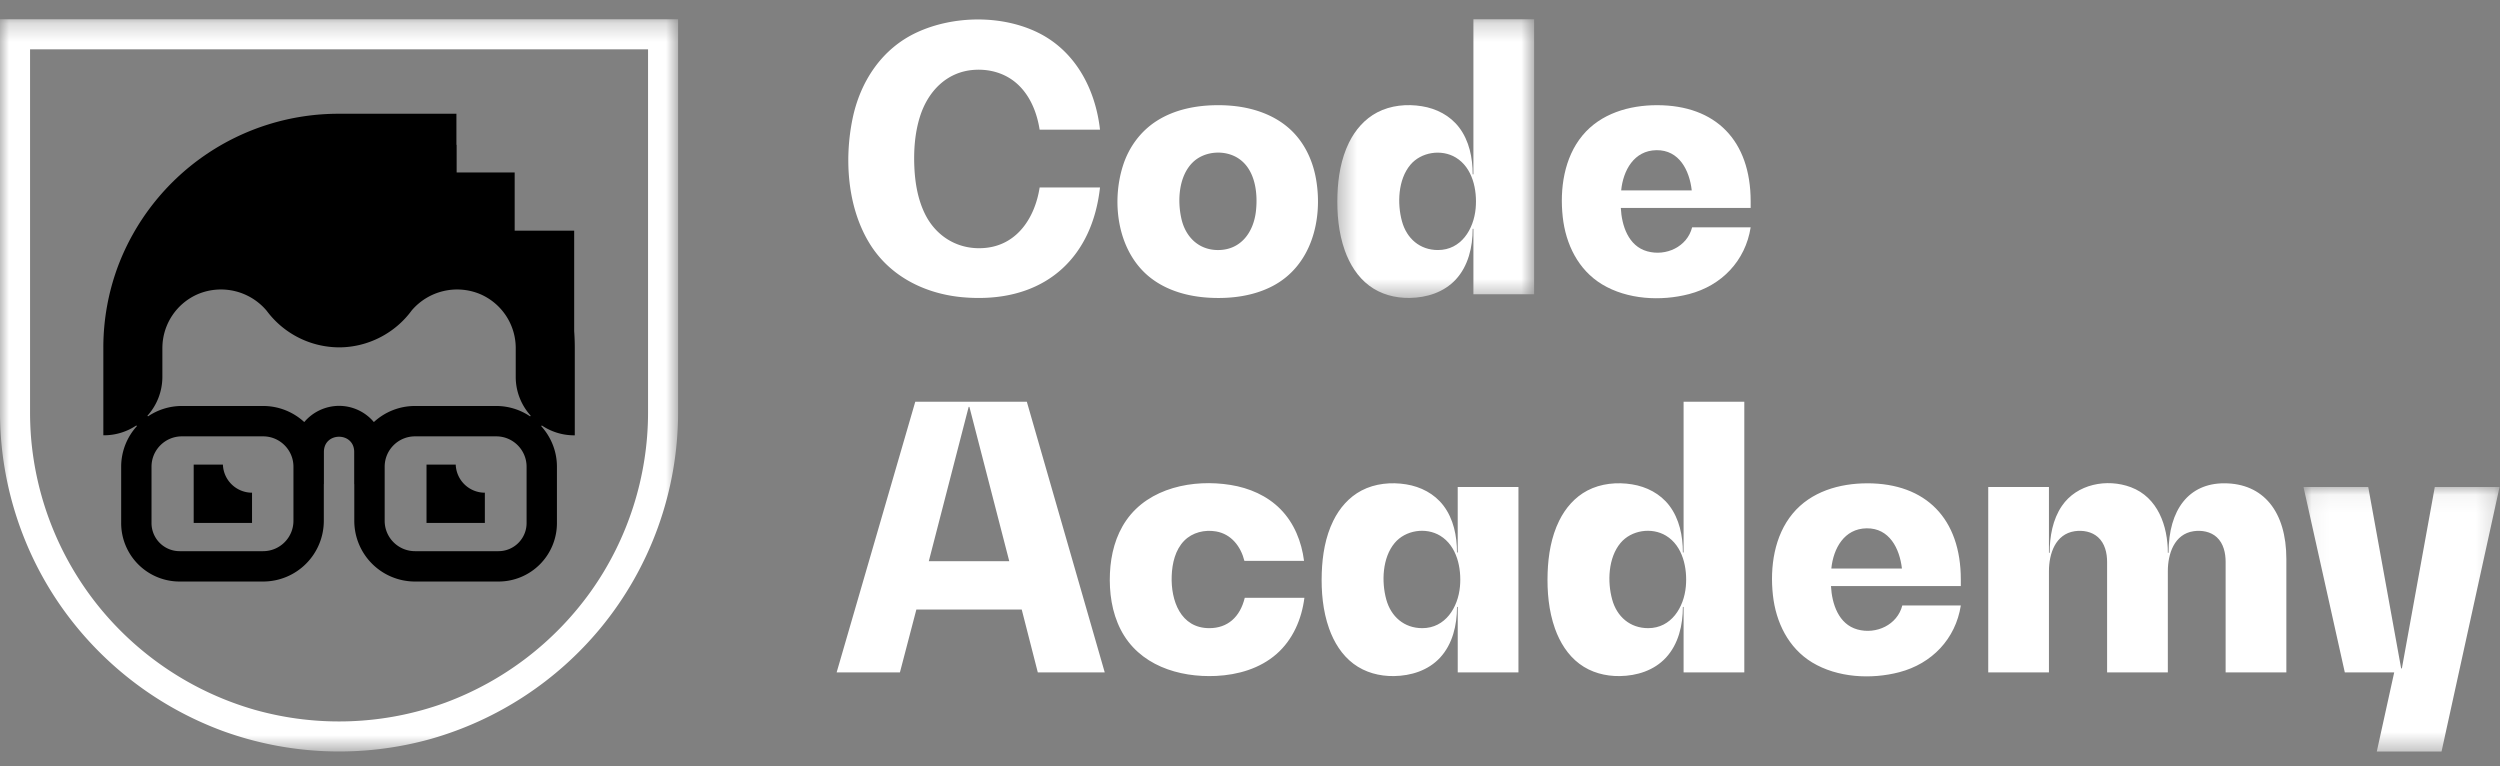 <svg xmlns="http://www.w3.org/2000/svg" xmlns:xlink="http://www.w3.org/1999/xlink" width="137" height="42"><rect width="100%" height="100%" fill="#808080" stroke="none"/><defs><path id="a" d="M.413.264h10.785v15.271H.413z"/><path id="c" d="M.058.076h10.744v14.498H.058z"/><path id="e" d="M0 .264h37.16V40.39H0z"/></defs><g fill="none" fill-rule="evenodd"><path fill="white" d="M53.645 16.328c3.748 0 6.214-2.265 6.635-6.054h-3.308c-.246 1.596-1.177 3.1-2.9 3.303-1.478.174-2.776-.571-3.41-1.908-.37-.778-.516-1.65-.555-2.504-.042-.922.026-1.871.301-2.756.432-1.39 1.46-2.475 2.966-2.58.859-.06 1.717.181 2.363.762.717.643 1.089 1.582 1.235 2.516h3.308c-.249-2.227-1.35-4.326-3.426-5.333-1.981-.961-4.595-.922-6.587-.009-1.94.889-3.128 2.7-3.549 4.75-.455 2.219-.28 4.822.914 6.793 1.101 1.82 3.033 2.79 5.112 2.98.3.027.6.04.9.04m13.104-2.626c-1.052 0-1.774-.707-2.004-1.702-.229-.992-.157-2.326.604-3.088.647-.65 1.799-.728 2.549-.21.893.614 1.04 1.885.927 2.877-.133 1.157-.832 2.123-2.076 2.123m0-7.938c-1.167 0-2.37.227-3.365.865-.89.57-1.524 1.443-1.844 2.446-.664 2.082-.274 4.78 1.538 6.17.912.7 2.06 1.007 3.194 1.07 1.182.066 2.422-.089 3.481-.647 2.093-1.103 2.742-3.585 2.377-5.792-.172-1.048-.628-2.046-1.413-2.775-.819-.76-1.902-1.15-2.998-1.282a8.264 8.264 0 00-.97-.055"/><g transform="translate(72.872 .792)"><mask id="b" fill="#fff"><use xlink:href="#a"/></mask><path fill="white" d="M5.927 12.91c-.992 0-1.713-.633-1.97-1.572-.268-.972-.218-2.288.456-3.095.59-.706 1.707-.877 2.493-.402.926.56 1.18 1.785 1.088 2.787-.105 1.149-.799 2.282-2.067 2.282zm1.944-4.15h-.04c0-.9-.189-1.842-.746-2.571-.497-.65-1.24-1.032-2.04-1.16-.821-.133-1.701-.052-2.445.338-.69.362-1.208.965-1.548 1.657C.619 7.904.454 8.9.42 9.871c-.035 1.029.057 2.088.403 3.063.266.746.697 1.446 1.336 1.927.637.48 1.424.685 2.215.674.936-.013 1.877-.306 2.528-1.007.691-.746.929-1.789.929-2.781h.04v3.588h3.327V.265H7.871V8.76z" mask="url(#b)"/></g><path fill="white" d="M88.84 10.434c.11-1.1.705-2.187 1.933-2.204 1.25-.018 1.81 1.108 1.935 2.204H88.84zm1.965-4.67c-1.521 0-3.086.453-4.086 1.66-1.011 1.222-1.25 2.933-1.081 4.466.163 1.487.843 2.896 2.152 3.69 1.384.839 3.235.937 4.772.535 1.785-.466 3.086-1.82 3.374-3.656h-3.208c-.271 1.064-1.428 1.599-2.457 1.314-1.04-.287-1.401-1.409-1.451-2.377h7.116v-.36c0-3.328-1.904-5.272-5.131-5.272zM50.898 30.755l2.185-8.459h.04l2.185 8.459h-4.41zm-.741-8.74l-4.31 14.834h3.468l.902-3.448h5.773l.882 3.448h3.668l-4.27-14.834h-6.113zm16.112 12.408c-1.574 0-2.113-1.516-2.06-2.867.025-.683.192-1.422.686-1.925.45-.458 1.122-.616 1.744-.509.836.144 1.357.824 1.554 1.613h3.268c-.134-1.05-.54-2.07-1.289-2.83-.731-.744-1.716-1.166-2.735-1.33-2.046-.33-4.466.143-5.715 1.935-.589.846-.85 1.871-.897 2.89-.049 1.058.102 2.154.59 3.105.994 1.942 3.169 2.633 5.231 2.536 1.19-.057 2.394-.403 3.305-1.199.898-.786 1.382-1.913 1.53-3.082h-3.268c-.26 1.062-.942 1.663-1.944 1.663m11.67 0c-.992 0-1.713-.632-1.971-1.57-.267-.974-.217-2.289.458-3.096.59-.707 1.706-.877 2.492-.402.926.559 1.18 1.785 1.088 2.787-.105 1.148-.8 2.281-2.067 2.281zm1.944-4.149h-.04c0-.9-.189-1.842-.746-2.572-.497-.65-1.24-1.031-2.04-1.16-.82-.132-1.701-.052-2.445.339-.689.361-1.208.965-1.548 1.657-.433.88-.597 1.875-.631 2.847-.036 1.028.056 2.088.403 3.063.265.745.696 1.446 1.335 1.926.638.48 1.424.686 2.215.675.936-.013 1.878-.306 2.528-1.007.691-.746.93-1.789.93-2.781h.04v3.588h3.327V26.686h-3.328v3.588zm10.434 4.149c-.992 0-1.714-.632-1.97-1.57-.269-.974-.218-2.289.456-3.096.59-.707 1.706-.877 2.493-.402.926.559 1.18 1.785 1.088 2.787-.105 1.148-.8 2.281-2.067 2.281zm1.944-4.149h-.04c0-.9-.189-1.842-.746-2.572-.498-.65-1.24-1.031-2.04-1.16-.821-.132-1.701-.052-2.446.339-.688.361-1.207.965-1.547 1.657-.433.88-.598 1.875-.632 2.847-.035 1.028.057 2.088.403 3.063.266.745.697 1.446 1.336 1.926.637.48 1.424.686 2.215.675.936-.013 1.877-.306 2.527-1.007.692-.746.93-1.789.93-2.781h.04v3.588h3.327V22.015h-3.327v8.26zm8.096.882c.11-1.1.705-2.187 1.933-2.204 1.25-.018 1.81 1.107 1.936 2.204h-3.869zm1.965-4.67c-1.52 0-3.085.452-4.085 1.66-1.012 1.221-1.25 2.932-1.082 4.466.163 1.487.844 2.896 2.152 3.69 1.384.838 3.235.937 4.773.535 1.785-.467 3.085-1.82 3.373-3.656h-3.207c-.272 1.064-1.428 1.598-2.458 1.314-1.04-.287-1.4-1.41-1.45-2.377h7.115v-.36c0-3.328-1.904-5.273-5.131-5.273zm19.562-.001c-1.924 0-3.047 1.424-3.047 3.81h-.04c0-1.469-.544-3.041-2.025-3.596-1.317-.493-2.964-.174-3.78 1.025-.51.747-.67 1.682-.67 2.57h-.04v-3.608h-3.327v10.163h3.327v-5.553c0-.941.35-2.03 1.413-2.186.444-.065.937.021 1.278.33.377.34.496.866.496 1.355v6.054h3.328v-5.553c0-.941.35-2.03 1.412-2.186.443-.064.934.02 1.27.33.373.341.485.87.485 1.355v6.054h3.328v-6.214c0-2.606-1.264-4.15-3.408-4.15"/><g transform="translate(126.173 26.61)"><mask id="d" fill="#fff"><use xlink:href="#c"/></mask><path fill="white" d="M7.254.076L5.45 10.019h-.04L3.606.076H.058l2.265 10.163h2.706l-.954 4.336h3.548L10.803.076z" mask="url(#d)"/></g><g transform="translate(0 .792)"><mask id="f" fill="#fff"><use xlink:href="#e"/></mask><path fill="white" d="M35.513 21.812c0 3.496-1.1 6.945-3.126 9.793a17.094 17.094 0 01-7.985 6.11 17.011 17.011 0 01-10.442.39 17.053 17.053 0 01-8.433-5.518 16.966 16.966 0 01-3.83-9.457 17.55 17.55 0 01-.05-1.318v-19.9h33.866v19.9zM0 .264v21.548c0 3.849 1.215 7.645 3.453 10.777a18.745 18.745 0 008.745 6.674 18.664 18.664 0 0011.429.433 18.705 18.705 0 009.285-6.072 18.605 18.605 0 004.248-11.812V.264H0z" mask="url(#f)"/></g><path fill="#000" d="M24.974 25.46h-1.601v3.198h3.197V27a1.597 1.597 0 01-1.596-1.54m-12.759 0h-1.601v3.198h3.197V27a1.598 1.598 0 01-1.596-1.54"/><path fill="#000" d="M8.899 19.05a3.22 3.22 0 011.967-2.941 3.273 3.273 0 013.746.918 4.964 4.964 0 003.97 2.008c1.563 0 3.06-.763 3.982-2.026a3.271 3.271 0 013.771-.882 3.22 3.22 0 011.927 2.92v1.647c.01.804.322 1.531.82 2.088l-.034.034a3.312 3.312 0 00-1.856-.568h-4.449c-.871 0-1.664.335-2.257.883v-.004a2.491 2.491 0 00-1.904-.886h-.002a2.51 2.51 0 00-1.905.886v.004a3.319 3.319 0 00-2.257-.883h-4.45c-.688 0-1.325.211-1.856.568l-.034-.033a3.18 3.18 0 00.82-2.131V19.05zm19.958 9.615c0 .85-.69 1.539-1.54 1.539h-4.573c-.92 0-1.664-.745-1.664-1.664v-2.964c0-.92.745-1.664 1.664-1.664h4.45c.918 0 1.663.745 1.663 1.664v3.089zm-12.776-.125c0 .92-.745 1.664-1.663 1.664H9.843a1.54 1.54 0 01-1.54-1.54v-3.088c0-.92.746-1.664 1.665-1.664h4.45c.918 0 1.663.745 1.663 1.664v2.964zM7.47 23.316l.034.034a3.306 3.306 0 00-.864 2.226v3.089a3.202 3.202 0 003.203 3.203h4.575a3.328 3.328 0 003.327-3.328v-2.008h.005v-1.766c0-1.111 1.66-1.111 1.66 0v1.766h.005v2.008a3.328 3.328 0 003.328 3.328h4.574a3.202 3.202 0 003.203-3.203v-3.09c0-.857-.33-1.634-.863-2.224l.035-.035c.508.34 1.116.54 1.773.54h.033V19.05c0-.304-.012-.605-.033-.903v-5.505h-3.261V9.451h-3.18V7.94l-.012-.007v-1.7h-6.407v.001a12.915 12.915 0 00-12.14 8.358 12.766 12.766 0 00-.802 4.457v4.805h.032c.657 0 1.267-.2 1.775-.539z"/></g></svg>